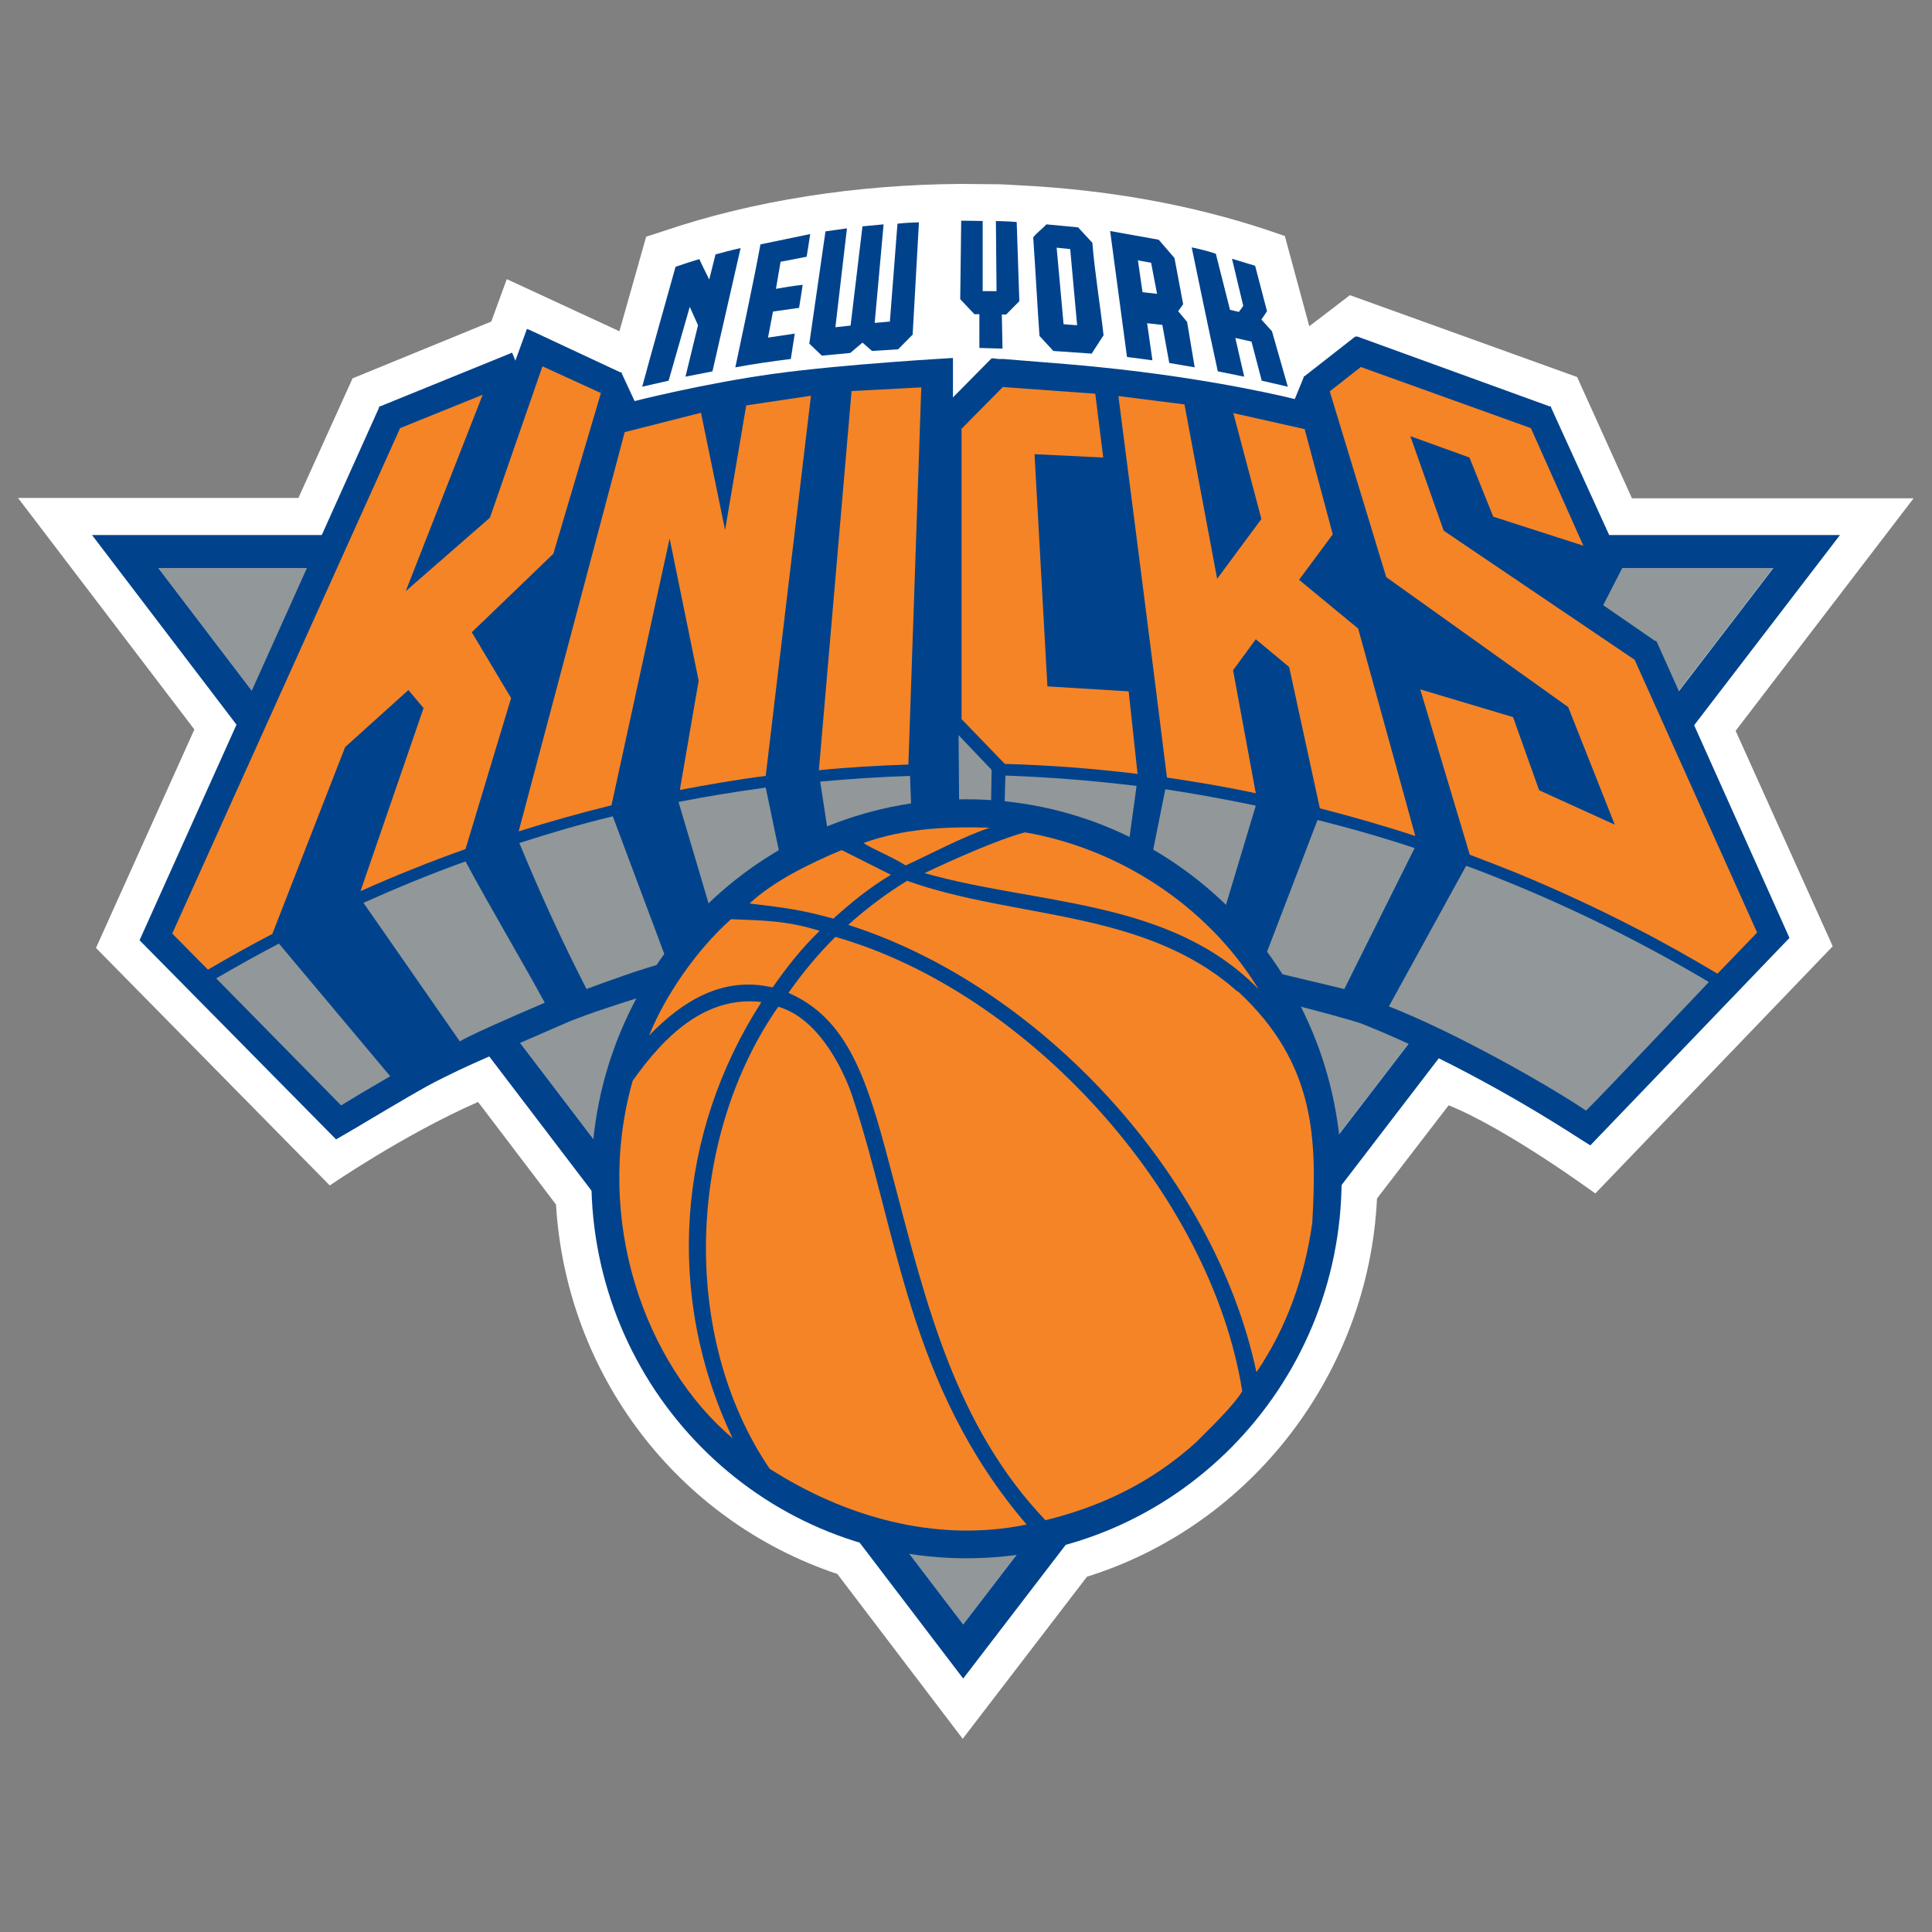 <svg width="200" height="200" viewBox="0 0 200 200" fill="none" xmlns="http://www.w3.org/2000/svg">
<rect x="0" y="0" width="200" height="200" fill="#808080" stroke="none"/>
<g clip-path="url(#clip0_38_40393)">
<g clip-path="url(#clip1_38_40393)">
<path d="M99.675 180.023L86.684 162.939C70.138 157.406 58.617 142.293 57.557 124.69L49.489 114.073C41.831 117.428 34.139 122.719 34.139 122.719L9.935 98.131L20.122 75.514L1.867 51.548H30.891L36.498 39.167L50.856 33.288L52.463 28.896L64.121 34.291L66.89 24.504L68.805 23.882C78.001 20.769 88.599 19.109 99.47 19.04C99.778 19.04 103.231 19.075 103.333 19.075C103.743 19.075 105.419 19.178 105.419 19.178C114.615 19.628 123.264 21.184 131.093 23.778L133.007 24.435L135.537 33.772L139.742 30.556L163.263 39.029L168.938 51.582H198.099L179.672 75.652L189.723 97.958L165.143 123.549C165.143 123.549 156.118 116.909 149.964 114.419L142.546 124.068C141.691 142.086 129.589 157.89 112.53 163.216L99.641 180.023H99.675Z" fill="white"/>
<path d="M99.709 168.161L183.535 58.81H16.396L99.709 168.161Z" fill="#929799"/>
<path d="M9.524 55.386L99.709 173.763L190.475 55.386H9.524ZM183.57 58.81L99.709 168.161L16.396 58.81H183.535H183.57Z" fill="#00438C"/>
<path d="M171.433 66.418V66.349H171.331L165.963 62.649L167.946 58.776L168.015 58.672V58.534L160.562 42.176V42.072H160.425L140.528 34.844H140.289L135.024 38.96H134.956V39.064L134.033 41.312C134.033 41.312 125.794 39.202 113.657 37.992C112.427 37.853 109.145 37.577 103.846 37.161H103.333L102.82 37.092H102.683L102.581 37.161L98.649 41.139V37.058C98.649 37.058 87.504 37.68 80.189 38.683C72.873 39.686 65.693 41.519 65.693 41.519L64.36 38.649V38.545H64.223L54.822 34.153L54.548 34.049L54.446 34.326L53.352 37.334L53.113 36.746L53.01 36.504L52.771 36.608L39.335 42.072H39.233V42.211L14.447 97.335L34.788 117.947L35.746 117.394C36.361 117.048 37.216 116.529 38.207 115.941C40.669 114.489 44.053 112.448 45.66 111.687L46.002 111.514C48.087 110.477 49.147 109.993 59.027 105.705L59.847 105.393C59.847 105.393 60.976 104.944 62.993 104.287C68.428 102.454 82.547 98.2 96.222 98.2H96.359C96.906 98.2 97.453 98.2 98 98.2C107.299 98.477 118.136 100.448 125.623 102.073C132.802 103.63 138.238 105.151 139.776 105.601L140.802 105.912C147.605 108.575 155.947 112.967 163.639 117.947L164.63 118.569L185.245 97.093L171.467 66.349L171.433 66.418Z" fill="#00438C"/>
<path d="M169.245 68.32L149.451 54.937L145.998 45.15L152.118 47.363L154.579 53.484L163.912 56.493L158.477 44.32L140.87 37.992L137.657 40.516L143.503 59.744L162.34 73.197L167.16 85.37L159.331 81.808L156.63 74.234L147.024 71.364L152.152 88.482C153.725 89.07 155.297 89.693 156.87 90.315C161.143 92.079 165.348 94.016 169.416 96.125C172.254 97.578 175.057 99.168 177.792 100.794L181.895 96.54L169.211 68.286L169.245 68.32Z" fill="#F58426"/>
<path d="M35.678 77.381L42.276 71.433L43.848 73.3L37.319 92.252C40.874 90.661 44.498 89.208 48.19 87.894L52.908 72.263L48.84 65.45L57.284 57.323L62.207 40.689L56.156 37.922L50.72 53.588L42.002 61.196L49.968 40.862L41.421 44.32L17.832 96.644L21.524 100.379C23.712 99.099 25.934 97.854 28.191 96.678L35.712 77.381H35.678Z" fill="#F58426"/>
<path d="M95.402 40.101L88.154 40.481L84.77 79.733C87.847 79.421 90.924 79.249 94.035 79.145L95.368 40.135L95.402 40.101Z" fill="#F58426"/>
<path d="M116.837 71.571L108.427 71.053L107.094 47.017L114.205 47.363L113.384 40.758L103.812 40.066L99.539 44.389V74.442L104.017 79.076C108.666 79.214 113.248 79.56 117.76 80.113L116.837 71.537V71.571Z" fill="#F58426"/>
<path d="M69.283 55.559L72.326 70.465L70.377 81.773C73.317 81.22 76.257 80.701 79.266 80.321L83.949 40.966L77.249 41.968L75.061 54.868L72.565 42.729L64.668 44.735L53.694 86.061C56.873 85.059 60.053 84.159 63.3 83.364L69.351 55.594L69.283 55.559Z" fill="#F58426"/>
<path d="M127.64 69.392L129.999 66.176L133.452 69.047L136.631 83.675C139.982 84.54 143.264 85.473 146.511 86.546L140.597 65.07L134.478 60.02L137.965 55.317L135.059 44.424L127.674 42.764L130.58 53.727L125.999 59.917L122.615 41.865L115.777 41C115.777 41 119.196 67.456 120.803 80.493C123.88 80.943 126.956 81.462 129.999 82.119L127.64 69.358V69.392Z" fill="#F58426"/>
<path d="M85.83 87.168C85.83 87.168 88.667 85.474 94.376 84.851L94.206 80.321C91.095 80.424 87.984 80.632 84.907 80.909C85.18 82.672 85.591 85.335 85.864 87.168" fill="#929799"/>
<path d="M103.915 84.574C106.239 84.851 108.701 85.612 110.889 86.234C112.871 86.719 114.991 87.583 116.7 88.344L117.658 81.358C113.077 80.805 108.769 80.459 104.085 80.286C104.017 81.635 104.017 83.537 103.949 84.54" fill="#929799"/>
<path d="M73.967 95.641C76.599 93.635 78.206 91.595 81.009 89.865C80.496 87.341 79.778 84.055 79.266 81.531C76.223 81.946 73.215 82.43 70.24 83.018C71.368 86.788 72.838 91.802 73.967 95.606" fill="#929799"/>
<path d="M118.991 89.727C121.589 91.249 123.572 92.944 125.896 95.226L126.341 95.572L129.999 83.399C126.854 82.742 123.811 82.188 120.632 81.704L119.025 89.727H118.991Z" fill="#929799"/>
<path d="M130.478 100.31L139.161 102.385L146.443 87.791C143.092 86.684 139.845 85.75 136.392 84.886L130.478 100.31V100.31Z" fill="#929799"/>
<path d="M60.702 102.384C62.959 101.554 66.138 100.379 69.078 99.583L63.437 84.505C60.018 85.335 57.078 86.2 53.762 87.272C55.848 92.321 58.206 97.508 60.702 102.35" fill="#929799"/>
<path d="M47.608 107.814C48.121 107.399 53.044 105.22 56.395 103.802C53.831 99.099 50.754 93.946 48.19 89.174C44.532 90.488 41.181 91.871 37.626 93.462L47.608 107.814Z" fill="#929799"/>
<path d="M35.336 114.419C36.908 113.451 38.549 112.483 40.395 111.411L28.874 97.681C26.686 98.822 24.533 100.033 22.379 101.278L35.301 114.419H35.336Z" fill="#929799"/>
<path d="M143.776 104.183C150.682 106.88 160.357 112.379 164.186 114.973C165.964 113.244 175.57 103.042 176.903 101.658C168.904 96.921 160.528 92.874 151.776 89.624L143.776 104.183V104.183Z" fill="#929799"/>
<path d="M102.581 84.332L99.299 84.228L99.231 76.102L102.65 79.698L102.581 84.332Z" fill="#929799"/>
<path d="M100.051 82.742C78.616 82.742 61.215 100.344 61.215 122.027C61.215 143.711 78.616 161.313 100.051 161.313C121.486 161.313 138.887 143.711 138.887 122.027C138.887 100.344 121.486 82.742 100.051 82.742Z" fill="#00438C"/>
<path d="M102.445 85.681C99.47 86.719 96.599 88.275 93.761 89.589C91.812 88.413 90.719 88.102 89.385 87.272C93.454 85.785 97.864 85.543 102.445 85.681" fill="#F58426"/>
<path d="M130.238 102.35C121.076 93.013 107.367 93.704 95.71 90.384C95.71 90.384 102.547 87.099 106.102 86.165C115.606 87.791 124.837 93.566 130.238 102.315" fill="#F58426"/>
<path d="M78.821 103.733C70.035 117.393 68.839 134.166 75.847 148.898C66.788 141.221 61.42 126.316 65.489 111.895C68.805 107.191 73.078 103.042 78.856 103.733" fill="#F58426"/>
<path d="M88.223 113.451C92.975 127.699 94 143.469 106.273 157.821C96.701 159.792 87.231 156.887 79.676 152.045C70.309 138.247 71.198 117.635 80.565 104.217C85.112 105.531 87.607 111.583 88.223 113.451" fill="#F58426"/>
<path d="M81.659 102.73C83.094 100.69 84.667 98.788 86.479 96.99C106.376 102.661 125.349 123.549 128.597 144.022C127.64 145.578 125.384 147.722 123.845 149.279C118.888 153.774 113.452 156.091 108.222 157.371C98.923 147.619 95.88 134.961 92.599 122.512C90.069 112.932 88.325 105.704 81.659 102.799V102.73V102.73Z" fill="#F58426"/>
<path d="M128.119 102.661C118.512 94.085 105.111 95.191 93.898 91.18C91.71 92.528 89.59 94.119 87.812 95.745C107.709 102.073 125.76 121.716 130.067 142.051C133.178 137.486 135.059 132.195 135.845 126.592C136.324 117.981 136.255 110.131 128.153 102.627" fill="#F58426"/>
<path d="M84.838 96.367C82.924 98.235 81.488 100.067 79.984 102.212H79.949C74.685 101.001 70.514 103.768 67.198 107.192C68.805 103.145 72.121 98.304 75.676 95.157C78.924 95.295 81.317 95.26 84.872 96.367" fill="#F58426"/>
<path d="M86.24 95.122C88.12 93.427 89.932 91.941 92.222 90.557L87.129 87.998C83.744 89.416 80.086 91.214 77.59 93.531C81.453 93.981 83.094 94.223 86.24 95.088" fill="#F58426"/>
<path d="M94.547 34.568L92.975 36.158L90.274 36.331L89.282 35.467L88.017 36.539L85.077 36.816L83.778 35.571L85.454 23.951L87.676 23.64L86.479 33.876L88.052 33.703L89.282 23.432L91.47 23.225L90.547 33.426L92.12 33.288L92.906 23.155C93.829 23.052 94.308 23.052 95.128 23.017L94.479 34.602L94.547 34.568Z" fill="#00438C"/>
<path d="M101.727 22.844V30.141H103.162L103.094 22.879C103.094 22.879 104.564 22.913 105.248 22.983L105.521 31.179L104.154 32.562H103.709L103.778 36.089L101.385 36.02V32.527H100.872L99.402 30.971L99.504 22.844C100.291 22.844 101.761 22.879 101.761 22.879" fill="#00438C"/>
<path d="M83.881 24.193L83.505 26.579L80.804 27.098L80.326 29.899C81.317 29.726 81.898 29.622 83.095 29.484C82.924 30.521 82.89 30.902 82.719 31.87L80.018 32.251L79.505 34.948L82.274 34.533C82.274 34.533 82.001 36.331 81.864 37.161C79.915 37.404 78.001 37.68 76.121 38.026C76.121 38.026 78.206 28.274 78.719 25.299L83.881 24.227V24.193Z" fill="#00438C"/>
<path d="M73.762 38.441L70.959 38.994L72.258 33.669L71.403 31.767L69.215 39.409L66.48 40.032C67.608 35.882 68.77 31.767 69.933 27.617C70.856 27.305 71.574 27.063 72.394 26.821C72.702 27.513 73.42 28.931 73.42 28.931L74.07 26.337C74.07 26.337 75.813 25.853 76.668 25.68L73.762 38.406V38.441Z" fill="#00438C"/>
<path d="M113.076 25.092C113.35 28.412 113.897 31.594 114.239 34.706L113.008 36.608L109.042 36.331L107.607 34.775C107.367 31.386 107.196 27.962 106.957 24.573C107.333 24.089 107.88 23.709 108.325 23.225L111.606 23.536L113.042 25.092H113.076ZM109.384 25.645L110.102 33.565L111.504 33.669L110.786 25.784L109.418 25.645H109.384Z" fill="#00438C"/>
<path d="M125.862 26.268C126.341 28.17 127.332 32.078 127.332 32.078L128.255 32.285L128.7 31.663L127.537 26.787C127.537 26.787 128.7 27.133 129.931 27.513L131.161 32.216L130.58 33.081L131.674 34.291L133.315 40.032L130.614 39.409L129.555 35.363L127.879 34.983L128.802 38.994L126.067 38.441C125.11 34.118 123.367 25.611 123.367 25.611C123.367 25.611 124.768 25.887 125.862 26.268" fill="#00438C"/>
<path d="M121.589 26.752L122.478 31.49L121.965 32.216L122.888 33.323L123.674 38.026L121.042 37.577L120.324 33.634L118.751 33.461L119.298 37.3L116.666 36.954L114.922 23.916L119.948 24.815L121.589 26.718V26.752ZM117.794 26.925L118.273 30.245L119.777 30.418L119.162 27.202L117.828 26.959L117.794 26.925Z" fill="#00438C"/>
</g>
</g>
<defs>
<clipPath id="clip0_38_40393">
<rect width="200" height="200" fill="white"/>
</clipPath>
<clipPath id="clip1_38_40393">
<rect width="196.267" height="160.983" fill="white" transform="translate(1.867 19.04)"/>
</clipPath>
</defs>
</svg>
